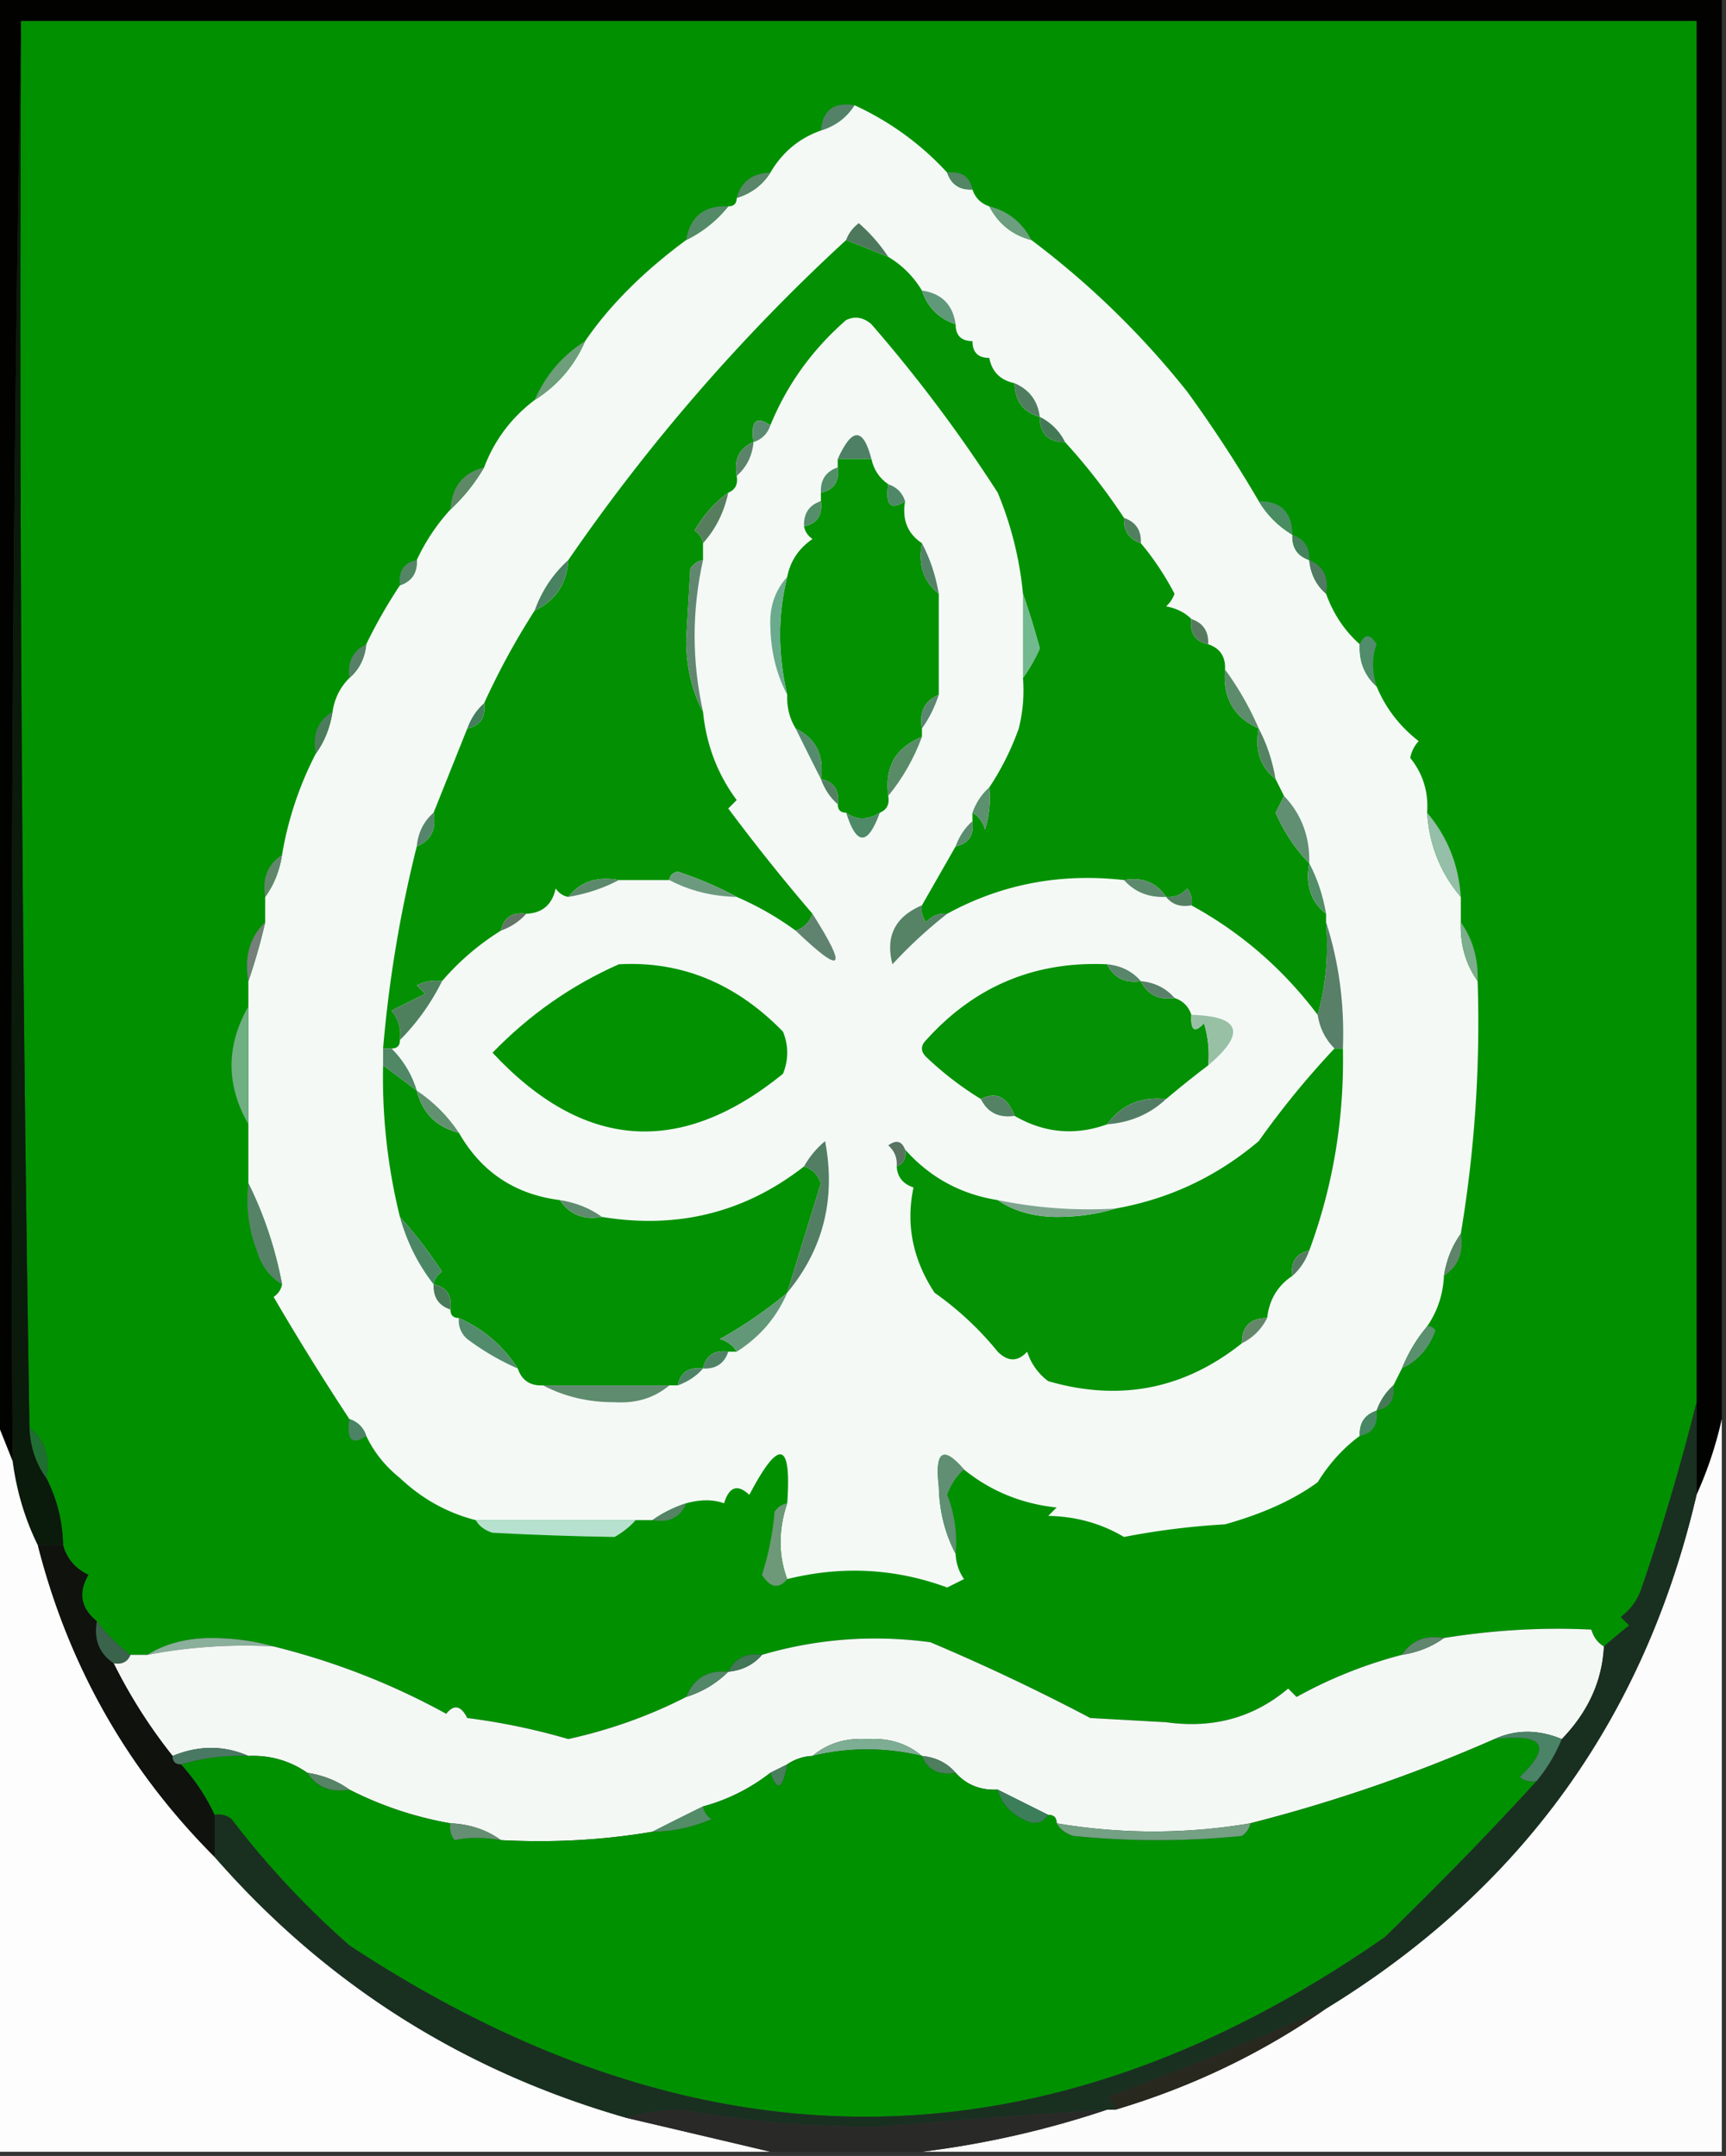<svg xmlns="http://www.w3.org/2000/svg" width="205" height="256" style="shape-rendering:geometricPrecision;text-rendering:geometricPrecision;image-rendering:optimizeQuality;fill-rule:evenodd;clip-rule:evenodd"><rect width="100%" height="100%" fill="#333333" stroke="none"/><path style="opacity:1" fill="#020300" d="M-.5-.5h205v169a45.733 45.733 0 0 1-3 9V2.5H2.5a7310.838 7310.838 0 0 0-1 171l-2-5V-.5z"/><path style="opacity:1" fill="#019100" d="M2.5 2.5h199v164a267.507 267.507 0 0 1-6.5 22 6.978 6.978 0 0 1-2.5 3.5l1 1a81.316 81.316 0 0 0-3 2.5c-.722-.418-1.222-1.084-1.5-2-5.743-.284-11.576.049-17.5 1-2.198-.38-3.865.287-5 2a53.558 53.558 0 0 0-12.5 5l-1-1c-4.089 3.452-8.922 4.785-14.5 4l-9-.5a247.181 247.181 0 0 0-19-9c-6.828-.91-13.495-.41-20 1.5-1.88-.271-3.213.396-4 2-2.433-.227-4.1.773-5 3-4.363 2.234-9.03 3.901-14 5a77.459 77.459 0 0 0-12-2.5c-.753-1.487-1.586-1.654-2.5-.5-6.409-3.53-13.242-6.196-20.5-8-2.31-.664-4.81-.997-7.5-1-2.93.025-5.43.691-7.5 2h-2a20.236 20.236 0 0 1-4-4c-1.905-1.549-2.239-3.382-1-5.5-1.563-.759-2.563-1.926-3-3.5-.06-2.841-.726-5.507-2-8 .475-2.582-.192-4.582-2-6a8070.96 8070.96 0 0 1-1-167z"/><path style="opacity:1" fill="#0a1a0b" d="M2.5 2.5a8070.96 8070.96 0 0 0 1 167c.095 2.286.762 4.286 2 6 1.274 2.493 1.94 5.159 2 8h-3c-1.525-3.083-2.525-6.416-3-10-.332-57.169.001-114.17 1-171z"/><path style="opacity:1" fill="#538269" d="M101.5 12.5c-.936 1.474-2.27 2.474-4 3 .194-2.412 1.527-3.412 4-3z"/><path style="opacity:1" fill="#f4f9f6" d="M101.5 12.5a34.26 34.26 0 0 1 11 8c.473 1.406 1.473 2.073 3 2 .333 1 1 1.667 2 2 1.085 2.087 2.751 3.42 5 4a101.622 101.622 0 0 1 18.5 18 156.023 156.023 0 0 1 8.5 13c1 1.667 2.333 3 4 4-.073 1.527.594 2.527 2 3 .16 1.653.826 2.986 2 4 .851 2.382 2.184 4.382 4 6-.098 2.053.569 3.72 2 5 1.068 2.575 2.735 4.742 5 6.5a3.944 3.944 0 0 0-1 2c1.513 1.88 2.179 4.046 2 6.5.252 3.827 1.585 7.16 4 10v3c-.09 2.652.576 4.985 2 7a151.712 151.712 0 0 1-2 30c-1.037 1.43-1.704 3.097-2 5-.104 2.203-.77 4.203-2 6-1.237 1.465-2.237 3.132-3 5l-1 2c-.901.79-1.568 1.79-2 3-1.406.473-2.073 1.473-2 3-1.944 1.428-3.611 3.261-5 5.5-2.824 2.07-6.491 3.737-11 5a89.468 89.468 0 0 0-12 1.5c-2.72-1.611-5.72-2.444-9-2.5l1-1c-4.15-.436-7.816-1.936-11-4.5-2.486-2.887-3.486-2.22-3 2 .068 2.938.734 5.605 2 8a5.576 5.576 0 0 0 1 3l-2 1c-6.163-2.272-12.496-2.606-19-1-1.051-2.844-1.051-5.844 0-9 .525-7.401-.975-7.734-4.5-1-1.395-1.315-2.395-.981-3 1-1.299-.466-2.799-.466-4.5 0-1.495.489-2.829 1.155-4 2h-21c-3.371-.856-6.371-2.522-9-5-1.761-1.417-3.094-3.083-4-5-.333-1-1-1.667-2-2a310.865 310.865 0 0 1-9-14.5c.556-.383.89-.883 1-1.5-.807-4.257-2.14-8.257-4-12v-24a68.024 68.024 0 0 0 2-7v-3c1.038-1.43 1.704-3.097 2-5a40.938 40.938 0 0 1 4-12c1.038-1.43 1.704-3.097 2-5 .233-1.562.9-2.895 2-4 1.174-1.014 1.84-2.347 2-4a59.859 59.859 0 0 1 4-7c1.406-.473 2.073-1.473 2-3a23.574 23.574 0 0 1 4-6 21.628 21.628 0 0 0 4-5c1.22-3.224 3.22-5.89 6-8 2.72-1.72 4.72-4.053 6-7 2.913-4.25 6.913-8.25 12-12a14.562 14.562 0 0 0 5-4c.667 0 1-.333 1-1 1.73-.526 3.064-1.526 4-3 1.414-2.418 3.414-4.085 6-5 1.73-.526 3.064-1.526 4-3z"/><path style="opacity:1" fill="#5a8669" d="M91.5 20.5c-.936 1.474-2.27 2.474-4 3 .535-1.946 1.868-2.946 4-3z"/><path style="opacity:1" fill="#548565" d="M112.5 20.5c1.679-.215 2.679.452 3 2-1.527.073-2.527-.594-3-2z"/><path style="opacity:1" fill="#6c9f80" d="M117.5 24.5c2.249.58 3.915 1.913 5 4-2.249-.58-3.915-1.913-5-4z"/><path style="opacity:1" fill="#548a67" d="M86.5 24.5a14.562 14.562 0 0 1-5 4c.467-2.797 2.133-4.13 5-4z"/><path style="opacity:1" fill="#039103" d="m100.5 28.5 5 2c1.667 1 3 2.333 4 4 .667 2 2 3.333 4 4 0 1.333.667 2 2 2 0 1.333.667 2 2 2 .31 1.644 1.31 2.644 3 3 .054 2.132 1.054 3.465 3 4 0 2 1 3 3 3a71.916 71.916 0 0 1 7 9c-.073 1.527.594 2.527 2 3 1.507 1.79 2.84 3.79 4 6a3.647 3.647 0 0 1-1 1.5c1.237.232 2.237.732 3 1.5-.215 1.679.452 2.679 2 3 1.406.473 2.073 1.473 2 3-.284 3.357 1.049 5.69 4 7-.475 2.582.192 4.582 2 6l1 2c-.304.65-.637 1.317-1 2 1.043 2.35 2.376 4.349 4 6-.475 2.582.192 4.582 2 6v1c.315 3.871-.018 7.538-1 11-4.116-5.456-9.116-9.789-15-13a2.428 2.428 0 0 0-.5-2c-.671.752-1.504 1.086-2.5 1-1.135-1.713-2.802-2.38-5-2-7.544-.856-14.544.477-21 4-.996-.086-1.829.248-2.5 1a2.428 2.428 0 0 1-.5-2l4-7c1.548-.321 2.215-1.321 2-3v-1c.722.418 1.222 1.084 1.5 2 .494-1.634.66-3.3.5-5a32.292 32.292 0 0 0 3.5-7c.495-1.973.662-3.973.5-6a19.588 19.588 0 0 0 2-3.5 96.631 96.631 0 0 0-2-6.5 41.424 41.424 0 0 0-3-12 173.631 173.631 0 0 0-15-20c-.951-.826-1.951-.992-3-.5-4.027 3.512-7.027 7.679-9 12.5-1.703-1.16-2.37-.493-2 2-1.677.683-2.343 2.017-2 4 .172.992-.162 1.658-1 2-1.588 1.141-2.92 2.641-4 4.5.556.383.89.883 1 1.5v2c-.617.11-1.117.444-1.5 1l-.5 8.5c.02 3.251.686 6.085 2 8.5.384 3.923 1.717 7.423 4 10.5l-1 1a232.944 232.944 0 0 0 10 12.5c-.333 1-1 1.667-2 2a36.063 36.063 0 0 0-7-4c-2.15-1.17-4.484-2.17-7-3-.607.124-.94.457-1 1h-6c-2.582-.475-4.582.192-6 2-.617-.111-1.117-.444-1.5-1-.422 1.926-1.59 2.926-3.5 3-1.679-.215-2.679.452-3 2a30.318 30.318 0 0 0-7 6 4.934 4.934 0 0 0-3 .5l1 1-4 2c.837 1.011 1.17 2.178 1 3.5 0 .667-.333 1-1 1h-1a151.226 151.226 0 0 1 4-24c1.676-.683 2.343-2.017 2-4l4-10c1.548-.321 2.215-1.321 2-3a88.162 88.162 0 0 1 6-11c2.482-1.163 3.816-3.163 4-6a223.85 223.85 0 0 1 33-38z"/><path style="opacity:1" fill="#4d785c" d="m105.5 30.5-5-2c.283-.79.783-1.456 1.5-2a19.565 19.565 0 0 1 3.5 4z"/><path style="opacity:1" fill="#60987a" d="M109.5 34.5c2.333.333 3.667 1.667 4 4-2-.667-3.333-2-4-4z"/><path style="opacity:1" fill="#5c9977" d="M115.5 40.5c1.333 0 2 .667 2 2 0-1.333-.667-2-2-2z"/><path style="opacity:1" fill="#6e9e7b" d="M69.5 40.5c-1.28 2.947-3.28 5.28-6 7 1.31-2.973 3.31-5.306 6-7z"/><path style="opacity:1" fill="#507d5f" d="M120.5 45.5c1.762.762 2.762 2.096 3 4-1.946-.535-2.946-1.868-3-4z"/><path style="opacity:1" fill="#5a8b70" d="M91.5 50.5c-.333 1-1 1.667-2 2-.37-2.493.297-3.16 2-2z"/><path style="opacity:1" fill="#447955" d="M123.5 49.5a6.544 6.544 0 0 1 3 3c-2 0-3-1-3-3z"/><path style="opacity:1" fill="#5b8369" d="M89.5 52.5c-.16 1.653-.826 2.986-2 4-.343-1.983.323-3.317 2-4z"/><path style="opacity:1" fill="#4e8065" d="M103.5 54.5h-4c1.692-3.765 3.025-3.765 4 0z"/><path style="opacity:1" fill="#039102" d="M99.5 54.5h4c.282 1.278.949 2.278 2 3-.369 2.493.297 3.16 2 2-.38 2.198.287 3.865 2 5-.475 2.582.192 4.582 2 6v12c-1.676.683-2.343 2.017-2 4v1c-3.121 1.236-4.455 3.57-4 7 .172.992-.162 1.658-1 2-1.464.905-2.798.905-4 0-.667 0-1-.333-1-1 .215-1.679-.452-2.679-2-3 .413-2.82-.587-4.82-3-6-.734-1.208-1.067-2.541-1-4-1.128-4.875-1.128-9.542 0-14 .359-1.871 1.359-3.371 3-4.5-.556-.383-.89-.883-1-1.5 1.548-.321 2.215-1.321 2-3v-1c1.548-.321 2.215-1.321 2-3v-1z"/><path style="opacity:1" fill="#5e8967" d="M57.5 55.5a21.628 21.628 0 0 1-4 5c.17-2.704 1.503-4.37 4-5z"/><path style="opacity:1" fill="#528e68" d="M99.5 55.5c.215 1.679-.452 2.679-2 3-.073-1.527.594-2.527 2-3z"/><path style="opacity:1" fill="#4e8866" d="M105.5 57.5c1 .333 1.667 1 2 2-1.703 1.16-2.369.493-2-2z"/><path style="opacity:1" fill="#4a8d62" d="M149.5 59.5c2.642-.012 3.975 1.321 4 4-1.667-1-3-2.333-4-4z"/><path style="opacity:1" fill="#548e6a" d="M97.5 59.5c.215 1.679-.452 2.679-2 3-.073-1.527.594-2.527 2-3z"/><path style="opacity:1" fill="#577d5f" d="M86.5 58.5c-.493 2.319-1.493 4.319-3 6-.11-.617-.444-1.117-1-1.5 1.08-1.859 2.412-3.359 4-4.5z"/><path style="opacity:1" fill="#51805f" d="M133.5 61.5c1.406.473 2.073 1.473 2 3-1.406-.473-2.073-1.473-2-3z"/><path style="opacity:1" fill="#46825d" d="M153.5 63.5c1.406.473 2.073 1.473 2 3-1.406-.473-2.073-1.473-2-3z"/><path style="opacity:1" fill="#548666" d="M49.5 66.5c.073 1.527-.594 2.527-2 3-.215-1.679.452-2.679 2-3z"/><path style="opacity:1" fill="#517a63" d="M155.5 66.5c1.676.683 2.343 2.017 2 4-1.174-1.014-1.84-2.347-2-4z"/><path style="opacity:1" fill="#538267" d="M109.5 64.5c.958 1.802 1.625 3.802 2 6-1.808-1.418-2.475-3.418-2-6z"/><path style="opacity:1" fill="#498261" d="M67.5 66.5c-.184 2.837-1.518 4.837-4 6 .84-2.353 2.174-4.353 4-6z"/><path style="opacity:1" fill="#577a5e" d="M141.5 73.5c1.406.473 2.073 1.473 2 3-1.548-.321-2.215-1.321-2-3z"/><path style="opacity:1" fill="#6bab8d" d="M93.5 68.5c-1.128 4.458-1.128 9.125 0 14-1.266-2.395-1.932-5.062-2-8-.139-2.382.528-4.382 2-6z"/><path style="opacity:1" fill="#588068" d="M43.5 76.5c-.16 1.653-.826 2.986-2 4-.27-1.88.396-3.213 2-4z"/><path style="opacity:1" fill="#71b98e" d="M121.5 70.5a96.631 96.631 0 0 1 2 6.5 19.588 19.588 0 0 1-2 3.5v-10z"/><path style="opacity:1" fill="#518c6c" d="M163.5 81.5c-1.431-1.28-2.098-2.947-2-5 .577-1.273 1.243-1.273 2 0-.552 1.503-.552 3.17 0 5z"/><path style="opacity:1" fill="#618770" d="M83.5 66.5c-1.333 6-1.333 12 0 18-1.314-2.415-1.98-5.249-2-8.5l.5-8.5c.383-.556.883-.89 1.5-1z"/><path style="opacity:1" fill="#5a876f" d="M111.5 82.5c-.489 1.495-1.155 2.829-2 4-.343-1.983.324-3.317 2-4z"/><path style="opacity:1" fill="#5d8c6c" d="M145.5 79.5a35.68 35.68 0 0 1 4 7c-2.951-1.31-4.284-3.643-4-7z"/><path style="opacity:1" fill="#4c7c5c" d="M39.5 84.5c-.296 1.903-.962 3.57-2 5-.423-2.281.244-3.948 2-5z"/><path style="opacity:1" fill="#447e5d" d="M57.5 83.5c.215 1.679-.452 2.679-2 3 .432-1.21 1.099-2.21 2-3z"/><path style="opacity:1" fill="#568b6e" d="M94.5 86.5c2.413 1.18 3.413 3.18 3 6a609.785 609.785 0 0 1-3-6z"/><path style="opacity:1" fill="#548362" d="M149.5 86.5c.958 1.802 1.625 3.802 2 6-1.808-1.418-2.475-3.418-2-6z"/><path style="opacity:1" fill="#598b67" d="M109.5 87.5c-.968 2.6-2.301 4.934-4 7-.455-3.43.879-5.764 4-7z"/><path style="opacity:1" fill="#548063" d="M97.5 92.5c1.548.321 2.215 1.321 2 3-.901-.79-1.568-1.79-2-3z"/><path style="opacity:1" fill="#5d906e" d="M117.5 93.5a12.93 12.93 0 0 1-.5 5c-.278-.916-.778-1.582-1.5-2 .432-1.21 1.099-2.21 2-3z"/><path style="opacity:1" fill="#4e8968" d="M100.5 96.5c1.202.905 2.536.905 4 0-1.436 3.939-2.769 3.939-4 0z"/><path style="opacity:1" fill="#55856a" d="M51.5 96.5c.343 1.983-.324 3.317-2 4 .16-1.653.826-2.986 2-4z"/><path style="opacity:1" fill="#5a8c6d" d="M115.5 97.5c.215 1.679-.452 2.679-2 3 .432-1.21 1.099-2.21 2-3z"/><path style="opacity:1" fill="#608f72" d="M152.5 94.5c2.085 2.184 3.085 4.851 3 8-1.624-1.651-2.957-3.65-4-6 .363-.683.696-1.35 1-2z"/><path style="opacity:1" fill="#95bfa8" d="M169.5 96.5c2.415 2.84 3.748 6.173 4 10-2.415-2.84-3.748-6.173-4-10z"/><path style="opacity:1" fill="#62866b" d="M33.5 101.5c-.296 1.903-.962 3.57-2 5-.38-2.198.287-3.865 2-5z"/><path style="opacity:1" fill="#5c886c" d="M73.5 104.5c-1.802.958-3.802 1.625-6 2 1.418-1.808 3.418-2.475 6-2z"/><path style="opacity:1" fill="#6c9a7f" d="M87.5 106.5c-2.928-.065-5.595-.732-8-2 .06-.543.393-.876 1-1 2.516.83 4.85 1.83 7 3z"/><path style="opacity:1" fill="#5c8a6d" d="M133.5 104.5c2.198-.38 3.865.287 5 2-2.053.098-3.72-.569-5-2z"/><path style="opacity:1" fill="#558064" d="M141.5 107.5c-1.291.237-2.291-.096-3-1 .996.086 1.829-.248 2.5-1 .464.594.631 1.261.5 2z"/><path style="opacity:1" fill="#528e67" d="M155.5 102.5c.958 1.802 1.625 3.802 2 6-1.808-1.418-2.475-3.418-2-6z"/><path style="opacity:1" fill="#637566" d="M62.5 108.5c-.79.901-1.79 1.568-3 2 .321-1.548 1.321-2.215 3-2z"/><path style="opacity:1" fill="#568266" d="M109.5 107.5a2.428 2.428 0 0 0 .5 2c.671-.752 1.504-1.086 2.5-1a54.53 54.53 0 0 0-6.5 6c-.864-3.313.302-5.646 3.5-7z"/><path style="opacity:1" fill="#748079" d="M31.5 109.5a68.024 68.024 0 0 1-2 7c-.51-2.888.157-5.221 2-7z"/><path style="opacity:1" fill="#60836f" d="M96.5 108.5c4.236 6.66 3.569 7.327-2 2 1-.333 1.667-1 2-2z"/><path style="opacity:1" fill="#019101" d="M73.5 114.5c7.403-.409 13.903 2.258 19.5 8 .667 1.667.667 3.333 0 5-12.206 9.905-23.706 9.072-34.5-2.5 4.364-4.506 9.364-8.006 15-10.5z"/><path style="opacity:1" fill="#059105" d="M131.5 114.5c.787 1.604 2.12 2.271 4 2 .787 1.604 2.12 2.271 4 2 1 .333 1.667 1 2 2-.107 1.879.393 2.212 1.5 1a12.93 12.93 0 0 1 .5 5 119.872 119.872 0 0 0-5 4c-2.981-.318-5.315.682-7 3-3.808 1.373-7.474 1.04-11-1-.845-2.262-2.178-2.929-4-2a38.816 38.816 0 0 1-6.5-5c-.667-.667-.667-1.333 0-2 5.755-6.396 12.921-9.396 21.5-9z"/><path style="opacity:1" fill="#59856b" d="M131.5 114.5c1.653.16 2.986.826 4 2-1.88.271-3.213-.396-4-2z"/><path style="opacity:1" fill="#7cad8d" d="M173.5 109.5c1.424 2.015 2.09 4.348 2 7-1.424-2.015-2.09-4.348-2-7z"/><path style="opacity:1" fill="#598069" d="M135.5 116.5c1.653.16 2.986.826 4 2-1.88.271-3.213-.396-4-2z"/><path style="opacity:1" fill="#587f68" d="M157.5 109.5c1.531 4.75 2.198 9.75 2 15h-1c-1.1-1.105-1.767-2.438-2-4 .982-3.462 1.315-7.129 1-11z"/><path style="opacity:1" fill="#4e805d" d="M52.5 116.5a26.695 26.695 0 0 1-5 7c.17-1.322-.163-2.489-1-3.5l4-2-1-1a4.934 4.934 0 0 1 3-.5z"/><path style="opacity:1" fill="#98c0a5" d="M141.5 120.5c5.862.166 6.529 2.166 2 6a12.93 12.93 0 0 0-.5-5c-1.107 1.212-1.607.879-1.5-1z"/><path style="opacity:1" fill="#049104" d="M158.5 124.5h1c.166 8.338-1.167 16.338-4 24-1.548.321-2.215 1.321-2 3-1.75 1.159-2.75 2.826-3 5-2 0-3 1-3 3-6.841 5.458-14.508 6.958-23 4.5a6.978 6.978 0 0 1-2.5-3.5c-1.113 1.211-2.28 1.211-3.5 0a37.424 37.424 0 0 0-7.5-7c-2.597-3.953-3.431-8.12-2.5-12.5-1.256-.417-1.923-1.25-2-2.5.838-.342 1.172-1.008 1-2 2.938 3.303 6.605 5.303 11 6 1.897 1.305 4.231 1.971 7 2 2.525-.003 4.859-.337 7-1 6.355-1.123 12.022-3.789 17-8 2.78-3.921 5.78-7.587 9-11z"/><path style="opacity:1" fill="#6faf81" d="M29.5 119.5v14c-2.667-4.667-2.667-9.333 0-14z"/><path style="opacity:1" fill="#029102" d="m45.5 126.5 4 3c.667 2.667 2.333 4.333 5 5 2.66 4.658 6.66 7.325 12 8 1.135 1.713 2.802 2.38 5 2 8.996 1.472 16.996-.528 24-6 .978.311 1.644.978 2 2a5636.74 5636.74 0 0 0-4 13 51.186 51.186 0 0 1-8 5.5c.916.278 1.582.778 2 1.5h-1c-1.679-.215-2.679.452-3 2-1.679-.215-2.679.452-3 2h-16c-1.527.073-2.527-.594-3-2-1.734-2.7-4.068-4.7-7-6-.667 0-1-.333-1-1 .215-1.679-.452-2.679-2-3 .11-.617.444-1.117 1-1.5-1.587-2.406-3.253-4.572-5-6.5a68.948 68.948 0 0 1-2-18z"/><path style="opacity:1" fill="#508765" d="M45.5 124.5h1a11.743 11.743 0 0 1 3 5l-4-3v-2z"/><path style="opacity:1" fill="#538265" d="M120.5 132.5c-1.88.271-3.213-.396-4-2 1.822-.929 3.155-.262 4 2z"/><path style="opacity:1" fill="#619170" d="M49.5 129.5c2 1.333 3.667 3 5 5-2.667-.667-4.333-2.333-5-5z"/><path style="opacity:1" fill="#527d64" d="M138.5 130.5c-1.926 1.793-4.259 2.793-7 3 1.685-2.318 4.019-3.318 7-3z"/><path style="opacity:1" fill="#597361" d="M107.5 136.5c.172.992-.162 1.658-1 2 .086-.996-.248-1.829-1-2.5.937-.692 1.603-.525 2 .5z"/><path style="opacity:1" fill="#5f8c6e" d="M66.5 142.5c1.903.296 3.57.963 5 2-2.198.38-3.865-.287-5-2z"/><path style="opacity:1" fill="#7fa58f" d="M118.5 142.5a53.805 53.805 0 0 0 14 1c-2.141.663-4.475.997-7 1-2.769-.029-5.103-.695-7-2z"/><path style="opacity:1" fill="#568368" d="M29.5 140.5c1.86 3.743 3.193 7.743 4 12-1.443-.835-2.443-2.168-3-4a16.868 16.868 0 0 1-1-8z"/><path style="opacity:1" fill="#527e63" d="M93.5 153.5a5636.74 5636.74 0 0 1 4-13c-.356-1.022-1.022-1.689-2-2a10.51 10.51 0 0 1 2.5-3c1.293 6.829-.207 12.829-4.5 18z"/><path style="opacity:1" fill="#4b8765" d="M47.5 144.5c1.747 1.928 3.413 4.094 5 6.5-.556.383-.89.883-1 1.5-1.843-2.353-3.177-5.02-4-8z"/><path style="opacity:1" fill="#577a63" d="M155.5 148.5c-.432 1.21-1.099 2.21-2 3-.215-1.679.452-2.679 2-3z"/><path style="opacity:1" fill="#5f846b" d="M173.5 146.5c.38 2.198-.287 3.865-2 5 .296-1.903.963-3.57 2-5z"/><path style="opacity:1" fill="#497b59" d="M51.5 152.5c1.548.321 2.215 1.321 2 3-1.406-.473-2.073-1.473-2-3z"/><path style="opacity:1" fill="#629877" d="M93.5 153.5c-1.257 2.927-3.257 5.261-6 7-.418-.722-1.084-1.222-2-1.5a51.186 51.186 0 0 0 8-5.5z"/><path style="opacity:1" fill="#658769" d="M150.5 156.5a6.547 6.547 0 0 1-3 3c0-2 1-3 3-3z"/><path style="opacity:1" fill="#538c6c" d="M54.5 156.5c2.932 1.3 5.266 3.3 7 6a30.126 30.126 0 0 1-6-3.5c-.752-.671-1.086-1.504-1-2.5z"/><path style="opacity:1" fill="#508266" d="M86.5 160.5c-.473 1.406-1.473 2.073-3 2 .321-1.548 1.321-2.215 3-2z"/><path style="opacity:1" fill="#5b906f" d="M169.5 157.5c.438-.065.772.101 1 .5-.783 2.118-2.116 3.618-4 4.5.763-1.868 1.763-3.535 3-5z"/><path style="opacity:1" fill="#4e8367" d="M83.5 162.5c-.79.901-1.79 1.568-3 2 .321-1.548 1.321-2.215 3-2z"/><path style="opacity:1" fill="#5f8b6e" d="M64.5 164.5h15c-1.79 1.497-3.956 2.164-6.5 2-3.116.011-5.949-.655-8.5-2z"/><path style="opacity:1" fill="#467a57" d="M165.5 164.5c.215 1.679-.452 2.679-2 3 .432-1.21 1.099-2.21 2-3z"/><path style="opacity:1" fill="#4c8365" d="M41.5 168.5c1 .333 1.667 1 2 2-1.703 1.16-2.37.493-2-2z"/><path style="opacity:1" fill="#478763" d="M163.5 167.5c.215 1.679-.452 2.679-2 3-.073-1.527.594-2.527 2-3z"/><path style="opacity:1" fill="#206f32" d="M3.5 169.5c1.808 1.418 2.475 3.418 2 6-1.238-1.714-1.905-3.714-2-6z"/><path style="opacity:1" fill="#fdfdfd" d="m-.5 168.5 2 5c.475 3.584 1.475 6.917 3 10 3.648 14.304 10.648 26.637 21 37 13.214 15.115 29.547 25.449 49 31a6541.5 6541.5 0 0 1 17 4h-92v-87z"/><path style="opacity:1" fill="#fdfcfc" d="M204.5 168.5v87h-95a112.54 112.54 0 0 0 22-5h1c9.074-2.705 17.407-6.705 25-12 23.164-14.17 37.831-34.503 44-61a45.733 45.733 0 0 0 3-9z"/><path style="opacity:1" fill="#558365" d="M81.5 178.5c-.683 1.676-2.017 2.343-4 2 1.171-.845 2.505-1.511 4-2z"/><path style="opacity:1" fill="#b7e1cf" d="M56.5 180.5h19c-.672.767-1.505 1.434-2.5 2-4.717-.071-9.55-.238-14.5-.5-.916-.278-1.583-.778-2-1.5z"/><path style="opacity:1" fill="#618f74" d="M114.5 174.5c-.891.761-1.558 1.761-2 3a15.418 15.418 0 0 1 1 7c-1.266-2.395-1.932-5.062-2-8-.486-4.22.514-4.887 3-2z"/><path style="opacity:1" fill="#6d9979" d="M93.5 178.5c-1.051 3.156-1.051 6.156 0 9-.997 1.213-1.997 1.046-3-.5a33.995 33.995 0 0 0 1.5-7.5c.383-.556.883-.889 1.5-1z"/><path style="opacity:1" fill="#39634b" d="M11.5 192.5a20.236 20.236 0 0 0 4 4c-.342.838-1.008 1.172-2 1-1.713-1.135-2.38-2.802-2-5z"/><path style="opacity:1" fill="#8aaf9b" d="M32.5 195.5a61.283 61.283 0 0 0-15 1c2.07-1.309 4.57-1.975 7.5-2 2.69.003 5.19.336 7.5 1z"/><path style="opacity:1" fill="#f3f8f5" d="M190.5 195.5c-.205 4.095-1.871 7.762-5 11-2.807-1.157-5.474-1.157-8 0a186.053 186.053 0 0 1-29 10 68.673 68.673 0 0 1-23 0c0-.667-.333-1-1-1l-6-3c-2.053.098-3.72-.569-5-2-1.014-1.174-2.347-1.84-4-2-1.79-1.497-3.956-2.164-6.5-2-2.544-.164-4.71.503-6.5 2a5.727 5.727 0 0 0-3 1l-2 1a22.572 22.572 0 0 1-8 4 365.283 365.283 0 0 0-6 3c-5.81.99-11.81 1.323-18 1-1.714-1.238-3.714-1.905-6-2a42.41 42.41 0 0 1-12-4c-1.43-1.037-3.097-1.704-5-2-2.088-1.439-4.421-2.106-7-2-2.896-1.275-5.896-1.275-9 0a61.723 61.723 0 0 1-7-11c.992.172 1.658-.162 2-1h2a61.283 61.283 0 0 1 15-1c7.258 1.804 14.091 4.47 20.5 8 .914-1.154 1.747-.987 2.5.5a77.459 77.459 0 0 1 12 2.5c4.97-1.099 9.637-2.766 14-5 1.934-.61 3.6-1.61 5-3 1.653-.16 2.986-.826 4-2 6.505-1.91 13.172-2.41 20-1.5 6.46 2.73 12.793 5.73 19 9l9 .5c5.578.785 10.411-.548 14.5-4l1 1a53.558 53.558 0 0 1 12.5-5c1.903-.296 3.57-.963 5-2 5.924-.951 11.757-1.284 17.5-1 .278.916.778 1.582 1.5 2z"/><path style="opacity:1" fill="#60866e" d="M171.5 194.5c-1.43 1.037-3.097 1.704-5 2 1.135-1.713 2.802-2.38 5-2z"/><path style="opacity:1" fill="#427757" d="M90.5 196.5c-1.014 1.174-2.347 1.84-4 2 .787-1.604 2.12-2.271 4-2z"/><path style="opacity:1" fill="#528867" d="M86.5 198.5c-1.4 1.39-3.066 2.39-5 3 .9-2.227 2.567-3.227 5-3z"/><path style="opacity:1" fill="#10120e" d="M4.5 183.5h3c.437 1.574 1.437 2.741 3 3.5-1.239 2.118-.905 3.951 1 5.5-.38 2.198.287 3.865 2 5a61.723 61.723 0 0 0 7 11c0 .667.333 1 1 1a23.578 23.578 0 0 1 4 6v5c-10.352-10.363-17.352-22.696-21-37z"/><path style="opacity:1" fill="#7dae93" d="M109.5 208.5c-4.371-1.038-8.705-1.038-13 0 1.79-1.497 3.956-2.164 6.5-2 2.544-.164 4.71.503 6.5 2z"/><path style="opacity:1" fill="#009100" d="M177.5 206.5c5.872-.688 6.872.812 3 4.5a2.428 2.428 0 0 0 2 .5c-5.404 5.916-11.404 12.083-18 18.5-40.311 28.119-81.31 28.452-123 1a103.504 103.504 0 0 1-14-15 2.429 2.429 0 0 0-2-.5 23.578 23.578 0 0 0-4-6 24.93 24.93 0 0 1 8-1c2.579-.106 4.912.561 7 2 1.135 1.713 2.802 2.38 5 2a42.41 42.41 0 0 0 12 4 2.427 2.427 0 0 0 .5 2c1.626-.354 3.459-.354 5.5 0 6.19.323 12.19-.01 18-1a17.759 17.759 0 0 0 7-1.5c-.556-.383-.89-.883-1-1.5a22.572 22.572 0 0 0 8-4c.801 2.293 1.468 1.96 2-1a5.727 5.727 0 0 1 3-1c4.295-1.038 8.629-1.038 13 0 .683 1.676 2.017 2.343 4 2 1.28 1.431 2.947 2.098 5 2 .437 1.574 1.437 2.741 3 3.5 1.249.74 2.249.573 3-.5.667 0 1 .333 1 1 .418.722 1.084 1.222 2 1.5a100.2 100.2 0 0 0 20 0c.556-.383.889-.883 1-1.5a186.053 186.053 0 0 0 29-10z"/><path style="opacity:1" fill="#4a7963" d="M29.5 208.5a24.93 24.93 0 0 0-8 1c-.667 0-1-.333-1-1 3.104-1.275 6.104-1.275 9 0z"/><path style="opacity:1" fill="#4d7e5e" d="M109.5 208.5c1.653.16 2.986.826 4 2-1.983.343-3.317-.324-4-2z"/><path style="opacity:1" fill="#4a8366" d="M177.5 206.5c2.526-1.157 5.193-1.157 8 0a18.924 18.924 0 0 1-3 5 2.428 2.428 0 0 1-2-.5c3.872-3.688 2.872-5.188-3-4.5z"/><path style="opacity:1" fill="#487f5d" d="M93.5 209.5c-.532 2.96-1.199 3.293-2 1l2-1z"/><path style="opacity:1" fill="#578466" d="M36.5 210.5c1.903.296 3.57.963 5 2-2.198.38-3.865-.287-5-2z"/><path style="opacity:1" fill="#3d7e5a" d="m118.5 212.5 6 3c-.751 1.073-1.751 1.24-3 .5-1.563-.759-2.563-1.926-3-3.5z"/><path style="opacity:1" fill="#528d67" d="M83.5 214.5c.11.617.444 1.117 1 1.5a17.759 17.759 0 0 1-7 1.5 365.283 365.283 0 0 1 6-3z"/><path style="opacity:1" fill="#28281f" d="M157.5 238.5c-7.593 5.295-15.926 9.295-25 12-.111-.617-.444-1.117-1-1.5a449.07 449.07 0 0 0 26-10.5z"/><path style="opacity:1" fill="#193021" d="M201.5 166.5v11c-6.169 26.497-20.836 46.83-44 61a449.07 449.07 0 0 1-26 10.5c.556.383.889.883 1 1.5h-1a1273.39 1273.39 0 0 0-27 2c-7.91.062-15.743-.605-23.5-2-2.36.004-4.527.337-6.5 1-19.453-5.551-35.786-15.885-49-31v-5a2.429 2.429 0 0 1 2 .5 103.504 103.504 0 0 0 14 15c41.69 27.452 82.689 27.119 123-1 6.596-6.417 12.596-12.584 18-18.5a18.924 18.924 0 0 0 3-5c3.129-3.238 4.795-6.905 5-11a81.316 81.316 0 0 1 3-2.5l-1-1a6.978 6.978 0 0 0 2.5-3.5 267.507 267.507 0 0 0 6.5-22z"/><path style="opacity:1" fill="#74a084" d="M125.5 216.5a68.673 68.673 0 0 0 23 0c-.111.617-.444 1.117-1 1.5a100.2 100.2 0 0 1-20 0c-.916-.278-1.582-.778-2-1.5z"/><path style="opacity:1" fill="#658f73" d="M53.5 216.5c2.286.095 4.286.762 6 2-2.041-.354-3.874-.354-5.5 0a2.427 2.427 0 0 1-.5-2z"/><path style="opacity:1" fill="#292a28" d="M74.5 251.5c1.973-.663 4.14-.996 6.5-1a126.871 126.871 0 0 0 23.5 2 1273.39 1273.39 0 0 1 27-2 112.54 112.54 0 0 1-22 5h-18a6541.5 6541.5 0 0 0-17-4z"/></svg>